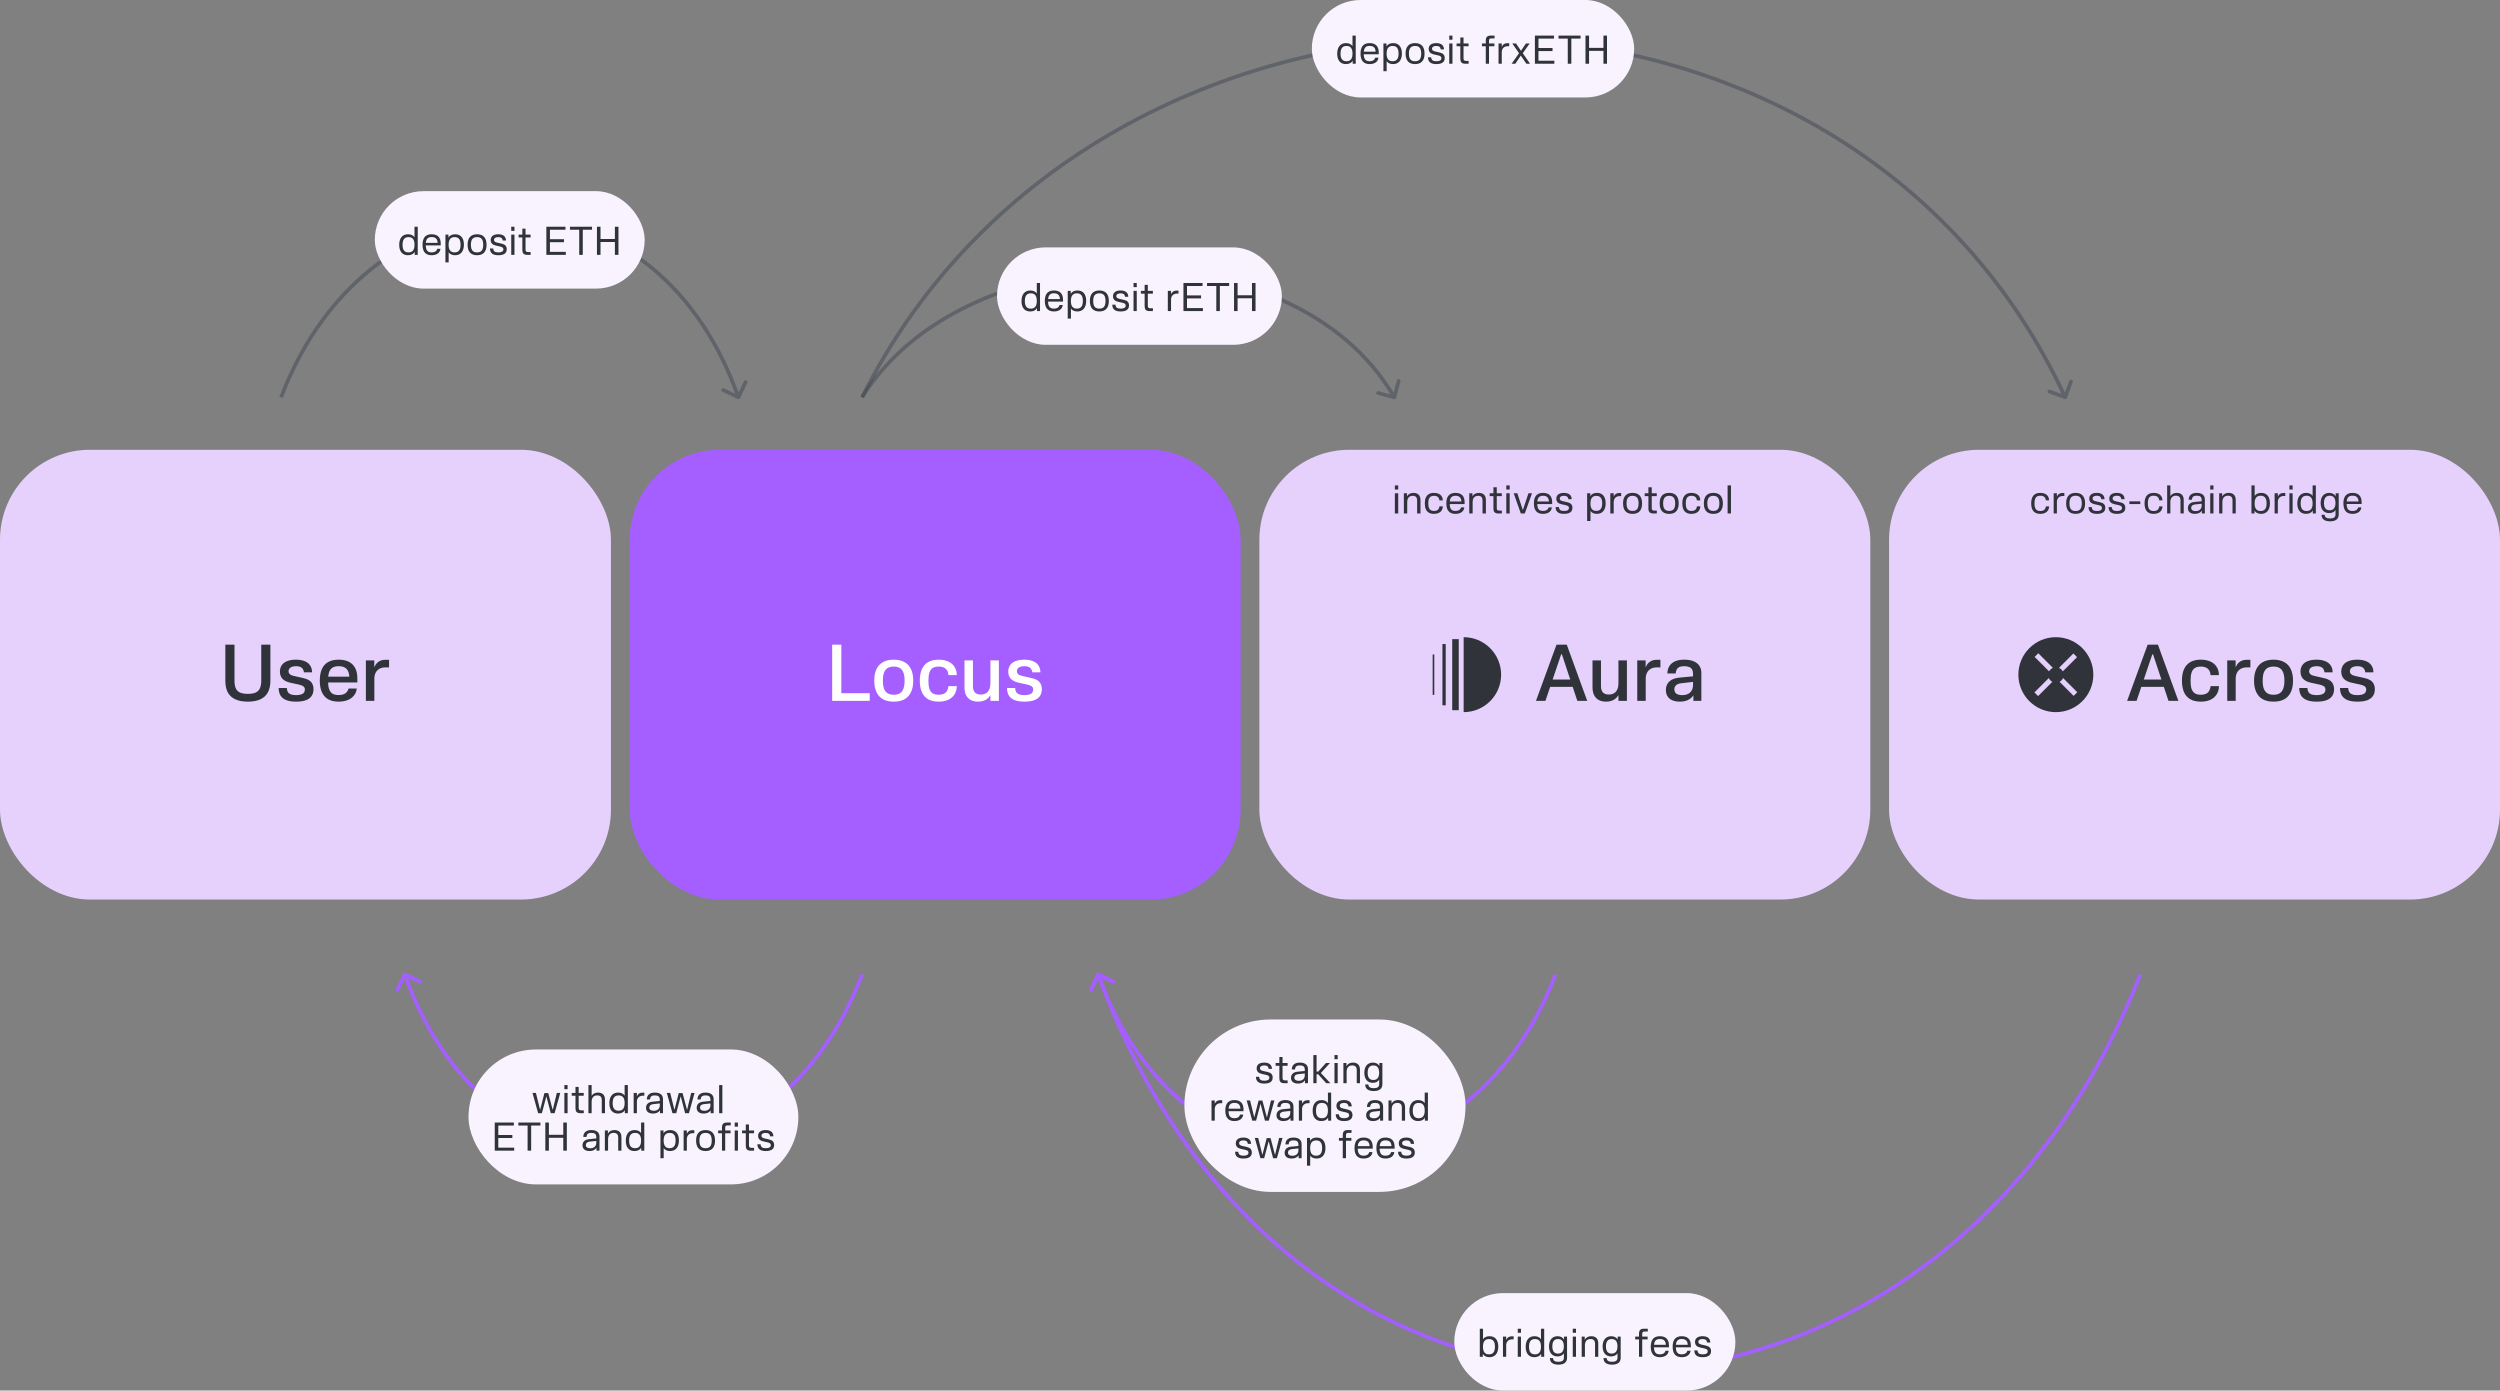 <svg width="667" height="371" viewBox="0 0 667 371" fill="none" xmlns="http://www.w3.org/2000/svg">
    <rect x="0" y="0" width="667" height="371" fill="#808080" stroke="none"/>
    <g clip-path="url(#clip0_10575_47481)">
        <rect y="120" width="163" height="120" rx="24" fill="#E5D1FC"/>
        <path d="M66.121 187.2C64.788 187.2 63.674 186.993 62.781 186.58C61.888 186.167 61.221 185.553 60.781 184.74C60.341 183.913 60.121 182.873 60.121 181.62V172H62.561V181.56C62.561 182.427 62.674 183.12 62.901 183.64C63.141 184.16 63.521 184.54 64.041 184.78C64.561 185.007 65.254 185.12 66.121 185.12C67.001 185.12 67.694 185.007 68.201 184.78C68.721 184.54 69.101 184.16 69.341 183.64C69.581 183.12 69.701 182.427 69.701 181.56V172H72.141V181.62C72.141 182.873 71.914 183.913 71.461 184.74C71.021 185.553 70.354 186.167 69.461 186.58C68.581 186.993 67.468 187.2 66.121 187.2ZM79.001 187.2C77.96 187.2 77.094 187.067 76.4 186.8C75.721 186.533 75.207 186.133 74.861 185.6C74.527 185.067 74.354 184.387 74.341 183.56H76.52C76.547 184.013 76.647 184.38 76.82 184.66C76.994 184.927 77.254 185.127 77.6 185.26C77.947 185.393 78.394 185.46 78.941 185.46C79.474 185.46 79.921 185.407 80.281 185.3C80.641 185.193 80.907 185.027 81.081 184.8C81.254 184.573 81.341 184.3 81.341 183.98C81.341 183.74 81.287 183.54 81.18 183.38C81.087 183.207 80.921 183.067 80.68 182.96C80.441 182.84 80.121 182.733 79.721 182.64L77.421 182.14C76.501 181.927 75.814 181.58 75.361 181.1C74.907 180.607 74.68 179.967 74.68 179.18C74.68 178.513 74.847 177.94 75.18 177.46C75.514 176.98 76.001 176.62 76.641 176.38C77.281 176.127 78.054 176 78.96 176C79.867 176 80.641 176.133 81.281 176.4C81.921 176.653 82.407 177.033 82.74 177.54C83.087 178.047 83.26 178.66 83.26 179.38H81.1C81.047 179.007 80.941 178.7 80.781 178.46C80.621 178.22 80.394 178.04 80.1 177.92C79.807 177.8 79.447 177.74 79.02 177.74C78.581 177.74 78.207 177.793 77.9 177.9C77.607 178.007 77.38 178.16 77.221 178.36C77.061 178.56 76.981 178.8 76.981 179.08C76.981 179.307 77.034 179.5 77.141 179.66C77.247 179.82 77.407 179.96 77.621 180.08C77.834 180.187 78.121 180.28 78.481 180.36L80.96 180.92C81.574 181.053 82.074 181.247 82.46 181.5C82.861 181.753 83.154 182.08 83.341 182.48C83.54 182.867 83.641 183.333 83.641 183.88C83.641 184.613 83.467 185.227 83.121 185.72C82.774 186.213 82.254 186.587 81.561 186.84C80.867 187.08 80.014 187.2 79.001 187.2ZM90.32 187.2C89.213 187.2 88.286 186.987 87.54 186.56C86.806 186.133 86.253 185.507 85.879 184.68C85.506 183.853 85.32 182.827 85.32 181.6C85.32 180.36 85.506 179.327 85.879 178.5C86.253 177.673 86.806 177.053 87.54 176.64C88.286 176.213 89.219 176 90.34 176C91.966 176 93.206 176.427 94.059 177.28C94.913 178.133 95.34 179.367 95.34 180.98V182.08H86.659V180.54H93.2C93.146 179.58 92.886 178.873 92.419 178.42C91.966 177.967 91.279 177.74 90.359 177.74C89.68 177.74 89.126 177.873 88.7 178.14C88.286 178.393 87.986 178.8 87.799 179.36C87.613 179.92 87.519 180.66 87.519 181.58C87.519 182.5 87.613 183.247 87.799 183.82C87.986 184.38 88.279 184.793 88.68 185.06C89.093 185.313 89.639 185.44 90.32 185.44C91.053 185.44 91.639 185.3 92.079 185.02C92.533 184.727 92.84 184.287 92.999 183.7H95.18C95.113 184.407 94.866 185.027 94.439 185.56C94.026 186.093 93.466 186.5 92.76 186.78C92.053 187.06 91.24 187.2 90.32 187.2ZM97.616 176.2H99.856V179L99.716 178.52C99.81 178.12 99.97 177.74 100.196 177.38C100.423 177.007 100.75 176.693 101.176 176.44C101.616 176.173 102.15 176.04 102.776 176.04H103.796V178.06H102.816C102.203 178.06 101.67 178.187 101.216 178.44C100.776 178.693 100.443 179.047 100.216 179.5C99.99 179.94 99.876 180.453 99.876 181.04V187H97.616V176.2Z" fill="#30343A"/>
    </g>
    <path d="M196.784 106.451C197.033 106.57 197.332 106.465 197.451 106.216L199.394 102.157C199.514 101.908 199.408 101.61 199.159 101.49C198.91 101.371 198.612 101.476 198.492 101.725L196.765 105.333L193.157 103.606C192.908 103.486 192.61 103.592 192.49 103.841C192.371 104.09 192.476 104.388 192.725 104.508L196.784 106.451ZM75.468 106.177C87.292 74.975 111.875 58.815 136.299 58.504C160.712 58.194 185.092 73.719 196.528 106.166L197.472 105.834C185.911 73.032 161.179 57.188 136.286 57.504C111.403 57.821 86.484 74.285 74.532 105.823L75.468 106.177Z" fill="#37404D" fill-opacity="0.44"/>
    <rect x="100" y="51" width="72" height="26" rx="13" fill="#F8F3FE"/>
    <path d="M110.64 68V67.19C110.34 67.76 109.7 68.1 108.83 68.1C107.39 68.1 106.51 67.14 106.51 65.33C106.51 63.54 107.38 62.5 108.86 62.5C109.66 62.5 110.28 62.8 110.59 63.31V60.5H111.45V68H110.64ZM107.4 65.32C107.4 66.69 107.91 67.34 108.99 67.34C110.07 67.34 110.59 66.67 110.59 65.3C110.59 63.9 110.06 63.26 108.99 63.26C107.91 63.26 107.4 63.92 107.4 65.32ZM115.16 68.1C113.53 68.1 112.73 67.15 112.73 65.3C112.73 63.45 113.52 62.5 115.16 62.5C116.74 62.5 117.59 63.34 117.59 64.99V65.47H113.59C113.63 66.78 114.07 67.34 115.16 67.34C115.97 67.34 116.48 67.04 116.66 66.38H117.51C117.41 67.45 116.51 68.1 115.16 68.1ZM113.61 64.79H116.76C116.71 63.73 116.19 63.25 115.17 63.25C114.17 63.25 113.71 63.71 113.61 64.79ZM118.84 70V62.6H119.65V63.39C119.95 62.83 120.59 62.5 121.45 62.5C122.89 62.5 123.77 63.46 123.77 65.27C123.77 67.06 122.9 68.1 121.42 68.1C120.63 68.1 120.01 67.81 119.7 67.31V70H118.84ZM119.69 65.3C119.69 66.7 120.22 67.34 121.29 67.34C122.37 67.34 122.88 66.68 122.88 65.28C122.88 63.91 122.37 63.26 121.29 63.26C120.21 63.26 119.69 63.93 119.69 65.3ZM127.282 68.1C125.612 68.1 124.752 67.14 124.752 65.3C124.752 63.46 125.612 62.5 127.282 62.5C128.942 62.5 129.812 63.46 129.812 65.3C129.812 67.14 128.942 68.1 127.282 68.1ZM125.642 65.3C125.642 66.72 126.142 67.34 127.282 67.34C128.422 67.34 128.922 66.72 128.922 65.3C128.922 63.88 128.422 63.26 127.282 63.26C126.142 63.26 125.642 63.88 125.642 65.3ZM132.967 68.1C131.467 68.1 130.747 67.52 130.727 66.29H131.587C131.617 67.02 132.037 67.34 132.957 67.34C133.857 67.34 134.307 67.06 134.307 66.52C134.307 66.12 134.067 65.92 133.417 65.77L132.257 65.51C131.367 65.31 130.917 64.82 130.917 64.04C130.917 63.06 131.647 62.5 132.947 62.5C134.237 62.5 134.987 63.09 134.997 64.18H134.137C134.057 63.55 133.687 63.26 132.957 63.26C132.217 63.26 131.807 63.53 131.807 64.01C131.807 64.38 132.047 64.59 132.637 64.73L133.897 65.02C134.777 65.22 135.197 65.7 135.197 66.49C135.197 67.55 134.437 68.1 132.967 68.1ZM136.399 68V62.6H137.259V68H136.399ZM136.399 61.6V60.5H137.259V61.6H136.399ZM140.671 68C139.681 68 139.361 67.53 139.361 66.67V63.35H138.361V62.6H139.361V61H140.211V62.6H141.561V63.35H140.211V66.56C140.211 66.99 140.301 67.25 140.911 67.25H141.571V68H140.671ZM145.769 68V60.5H150.869V61.3H146.719V63.81H150.469V64.62H146.719V67.2H150.959V68H145.769ZM154.537 68V61.3H152.067V60.5H157.957V61.3H155.487V68H154.537ZM159.265 68V60.5H160.215V63.77H164.055V60.5H165.005V68H164.055V64.57H160.215V68H159.265Z" fill="#30343A"/>
    <path d="M371.871 106.483C372.138 106.554 372.412 106.396 372.483 106.129L373.642 101.781C373.713 101.514 373.554 101.24 373.288 101.169C373.021 101.098 372.747 101.256 372.676 101.523L371.646 105.388L367.781 104.358C367.514 104.287 367.24 104.446 367.169 104.712C367.098 104.979 367.256 105.253 367.523 105.324L371.871 106.483ZM230.424 106.264C244.14 84.24 272.752 72.725 301.344 72.503C329.936 72.282 358.307 83.354 371.567 106.251L372.433 105.749C358.926 82.428 330.134 71.28 301.336 71.503C272.539 71.726 243.534 83.32 229.576 105.736L230.424 106.264Z" fill="#37404D" fill-opacity="0.44"/>
    <path d="M293.216 259.549C292.967 259.43 292.668 259.535 292.549 259.784L290.606 263.843C290.486 264.092 290.592 264.39 290.841 264.51C291.09 264.629 291.388 264.524 291.508 264.275L293.235 260.667L296.843 262.394C297.092 262.514 297.39 262.408 297.51 262.159C297.629 261.91 297.524 261.612 297.275 261.492L293.216 259.549ZM414.532 259.823C402.708 291.025 378.125 307.185 353.701 307.496C329.288 307.806 304.908 292.281 293.472 259.834L292.528 260.166C304.089 292.968 328.821 308.812 353.714 308.496C378.597 308.179 403.516 291.715 415.468 260.177L414.532 259.823Z" fill="#A55EFF"/>
    <path d="M108.216 259.549C107.967 259.43 107.668 259.535 107.549 259.784L105.606 263.843C105.486 264.092 105.592 264.39 105.841 264.51C106.09 264.629 106.388 264.524 106.508 264.275L108.235 260.667L111.843 262.394C112.092 262.514 112.39 262.408 112.51 262.159C112.629 261.91 112.524 261.612 112.275 261.492L108.216 259.549ZM229.532 259.823C217.708 291.025 193.125 307.185 168.701 307.496C144.288 307.806 119.908 292.281 108.472 259.834L107.528 260.166C119.089 292.968 143.821 308.812 168.714 308.496C193.597 308.179 218.516 291.715 230.468 260.177L229.532 259.823Z" fill="#A55EFF"/>
    <path d="M293.211 259.547C292.961 259.43 292.664 259.538 292.547 259.789L290.644 263.866C290.527 264.117 290.635 264.414 290.886 264.531C291.136 264.648 291.434 264.54 291.55 264.289L293.242 260.665L296.866 262.356C297.117 262.473 297.414 262.365 297.531 262.114C297.648 261.864 297.54 261.567 297.289 261.45L293.211 259.547ZM570.534 259.818C543.513 328.92 487.284 364.8 431.328 365.49C375.38 366.18 319.605 331.692 293.47 259.829L292.53 260.171C318.798 332.399 374.933 367.186 431.34 366.49C487.738 365.795 544.308 329.63 571.466 260.182L570.534 259.818Z" fill="#A55EFF"/>
    <rect x="316" y="272" width="75" height="46" rx="23" fill="#F8F3FE"/>
    <path d="M337.322 289.1C335.822 289.1 335.102 288.52 335.082 287.29H335.942C335.972 288.02 336.392 288.34 337.312 288.34C338.212 288.34 338.662 288.06 338.662 287.52C338.662 287.12 338.422 286.92 337.772 286.77L336.612 286.51C335.722 286.31 335.272 285.82 335.272 285.04C335.272 284.06 336.002 283.5 337.302 283.5C338.592 283.5 339.342 284.09 339.352 285.18H338.492C338.412 284.55 338.042 284.26 337.312 284.26C336.572 284.26 336.162 284.53 336.162 285.01C336.162 285.38 336.402 285.59 336.992 285.73L338.252 286.02C339.132 286.22 339.552 286.7 339.552 287.49C339.552 288.55 338.792 289.1 337.322 289.1ZM342.644 289C341.654 289 341.334 288.53 341.334 287.67V284.35H340.334V283.6H341.334V282H342.184V283.6H343.534V284.35H342.184V287.56C342.184 287.99 342.274 288.25 342.884 288.25H343.544V289H342.644ZM346.318 289.1C345.128 289.1 344.438 288.54 344.438 287.57C344.438 286.63 345.068 286.03 346.158 285.93L348.118 285.74V285.4C348.118 284.59 347.728 284.25 346.808 284.25C345.938 284.25 345.568 284.55 345.498 285.33H344.648C344.678 284.13 345.428 283.5 346.808 283.5C348.188 283.5 348.968 284.13 348.968 285.23V289H348.168V288.24C347.818 288.79 347.178 289.1 346.318 289.1ZM345.328 287.49C345.328 288.07 345.758 288.36 346.498 288.36C347.528 288.36 348.118 287.79 348.118 286.88V286.4L346.398 286.58C345.688 286.66 345.328 286.96 345.328 287.49ZM353.833 289L351.693 286.62H351.263V289H350.403V281.5H351.263V285.9H351.703L353.783 283.6H354.843L352.403 286.28L354.953 289H353.833ZM356.037 289V283.6H356.897V289H356.037ZM356.037 282.6V281.5H356.897V282.6H356.037ZM358.42 289V283.6H359.23V284.44C359.62 283.76 360.23 283.5 360.98 283.5C362.14 283.5 362.84 284.14 362.84 285.39V289H361.98V285.44C361.98 284.8 361.69 284.25 360.77 284.25C359.7 284.25 359.28 285.01 359.28 285.94V289H358.42ZM366.52 291.09C365.03 291.09 364.25 290.49 364.24 289.34H365.08C365.11 290.01 365.58 290.33 366.52 290.33C367.5 290.33 367.97 289.98 367.97 289.26V288.06C367.66 288.59 367.04 288.9 366.26 288.9C364.85 288.9 364 287.89 364 286.21C364 284.52 364.87 283.5 366.29 283.5C367.09 283.5 367.73 283.84 368.01 284.4V283.6H368.82V289.27C368.82 290.46 368.03 291.09 366.52 291.09ZM364.89 286.21C364.89 287.49 365.4 288.14 366.41 288.14C367.43 288.14 367.96 287.47 367.96 286.2C367.96 284.91 367.44 284.26 366.42 284.26C365.4 284.26 364.89 284.91 364.89 286.21ZM323.235 299V293.6H324.095V294.51C324.225 294.17 324.595 293.53 325.575 293.53H326.085V294.33H325.705C324.655 294.33 324.095 295.01 324.095 295.92V299H323.235ZM329.34 299.1C327.71 299.1 326.91 298.15 326.91 296.3C326.91 294.45 327.7 293.5 329.34 293.5C330.92 293.5 331.77 294.34 331.77 295.99V296.47H327.77C327.81 297.78 328.25 298.34 329.34 298.34C330.15 298.34 330.66 298.04 330.84 297.38H331.69C331.59 298.45 330.69 299.1 329.34 299.1ZM327.79 295.79H330.94C330.89 294.73 330.37 294.25 329.35 294.25C328.35 294.25 327.89 294.71 327.79 295.79ZM334.11 299L332.61 293.6H333.52L334.61 298.01H334.67L335.79 293.63H336.81L337.97 298.01H338.04L339.1 293.6H340.01L338.51 299H337.49L336.34 294.59H336.28L335.12 299H334.11ZM342.451 299.1C341.261 299.1 340.571 298.54 340.571 297.57C340.571 296.63 341.201 296.03 342.291 295.93L344.251 295.74V295.4C344.251 294.59 343.861 294.25 342.941 294.25C342.071 294.25 341.701 294.55 341.631 295.33H340.781C340.811 294.13 341.561 293.5 342.941 293.5C344.321 293.5 345.101 294.13 345.101 295.23V299H344.301V298.24C343.951 298.79 343.311 299.1 342.451 299.1ZM341.461 297.49C341.461 298.07 341.891 298.36 342.631 298.36C343.661 298.36 344.251 297.79 344.251 296.88V296.4L342.531 296.58C341.821 296.66 341.461 296.96 341.461 297.49ZM346.535 299V293.6H347.395V294.51C347.525 294.17 347.895 293.53 348.875 293.53H349.385V294.33H349.005C347.955 294.33 347.395 295.01 347.395 295.92V299H346.535ZM354.341 299V298.19C354.041 298.76 353.401 299.1 352.531 299.1C351.091 299.1 350.211 298.14 350.211 296.33C350.211 294.54 351.081 293.5 352.561 293.5C353.361 293.5 353.981 293.8 354.291 294.31V291.5H355.151V299H354.341ZM351.101 296.32C351.101 297.69 351.611 298.34 352.691 298.34C353.771 298.34 354.291 297.67 354.291 296.3C354.291 294.9 353.761 294.26 352.691 294.26C351.611 294.26 351.101 294.92 351.101 296.32ZM358.611 299.1C357.111 299.1 356.391 298.52 356.371 297.29H357.231C357.261 298.02 357.681 298.34 358.601 298.34C359.501 298.34 359.951 298.06 359.951 297.52C359.951 297.12 359.711 296.92 359.061 296.77L357.901 296.51C357.011 296.31 356.561 295.82 356.561 295.04C356.561 294.06 357.291 293.5 358.591 293.5C359.881 293.5 360.631 294.09 360.641 295.18H359.781C359.701 294.55 359.331 294.26 358.601 294.26C357.861 294.26 357.451 294.53 357.451 295.01C357.451 295.38 357.691 295.59 358.281 295.73L359.541 296.02C360.421 296.22 360.841 296.7 360.841 297.49C360.841 298.55 360.081 299.1 358.611 299.1ZM366.367 299.1C365.177 299.1 364.487 298.54 364.487 297.57C364.487 296.63 365.117 296.03 366.207 295.93L368.167 295.74V295.4C368.167 294.59 367.777 294.25 366.857 294.25C365.987 294.25 365.617 294.55 365.547 295.33H364.697C364.727 294.13 365.477 293.5 366.857 293.5C368.237 293.5 369.017 294.13 369.017 295.23V299H368.217V298.24C367.867 298.79 367.227 299.1 366.367 299.1ZM365.377 297.49C365.377 298.07 365.807 298.36 366.547 298.36C367.577 298.36 368.167 297.79 368.167 296.88V296.4L366.447 296.58C365.737 296.66 365.377 296.96 365.377 297.49ZM370.451 299V293.6H371.261V294.44C371.651 293.76 372.261 293.5 373.011 293.5C374.171 293.5 374.871 294.14 374.871 295.39V299H374.011V295.44C374.011 294.8 373.721 294.25 372.801 294.25C371.731 294.25 371.311 295.01 371.311 295.94V299H370.451ZM380.161 299V298.19C379.861 298.76 379.221 299.1 378.351 299.1C376.911 299.1 376.031 298.14 376.031 296.33C376.031 294.54 376.901 293.5 378.381 293.5C379.181 293.5 379.801 293.8 380.111 294.31V291.5H380.971V299H380.161ZM376.921 296.32C376.921 297.69 377.431 298.34 378.511 298.34C379.591 298.34 380.111 297.67 380.111 296.3C380.111 294.9 379.581 294.26 378.511 294.26C377.431 294.26 376.921 294.92 376.921 296.32ZM331.756 309.1C330.256 309.1 329.536 308.52 329.516 307.29H330.376C330.406 308.02 330.826 308.34 331.746 308.34C332.646 308.34 333.096 308.06 333.096 307.52C333.096 307.12 332.856 306.92 332.206 306.77L331.046 306.51C330.156 306.31 329.706 305.82 329.706 305.04C329.706 304.06 330.436 303.5 331.736 303.5C333.026 303.5 333.776 304.09 333.786 305.18H332.926C332.846 304.55 332.476 304.26 331.746 304.26C331.006 304.26 330.596 304.53 330.596 305.01C330.596 305.38 330.836 305.59 331.426 305.73L332.686 306.02C333.566 306.22 333.986 306.7 333.986 307.49C333.986 308.55 333.226 309.1 331.756 309.1ZM336.278 309L334.778 303.6H335.688L336.778 308.01H336.838L337.958 303.63H338.978L340.138 308.01H340.208L341.268 303.6H342.178L340.678 309H339.658L338.508 304.59H338.448L337.288 309H336.278ZM344.619 309.1C343.429 309.1 342.739 308.54 342.739 307.57C342.739 306.63 343.369 306.03 344.459 305.93L346.419 305.74V305.4C346.419 304.59 346.029 304.25 345.109 304.25C344.239 304.25 343.869 304.55 343.799 305.33H342.949C342.979 304.13 343.729 303.5 345.109 303.5C346.489 303.5 347.269 304.13 347.269 305.23V309H346.469V308.24C346.119 308.79 345.479 309.1 344.619 309.1ZM343.629 307.49C343.629 308.07 344.059 308.36 344.799 308.36C345.829 308.36 346.419 307.79 346.419 306.88V306.4L344.699 306.58C343.989 306.66 343.629 306.96 343.629 307.49ZM348.703 311V303.6H349.513V304.39C349.813 303.83 350.453 303.5 351.313 303.5C352.753 303.5 353.633 304.46 353.633 306.27C353.633 308.06 352.763 309.1 351.283 309.1C350.493 309.1 349.873 308.81 349.563 308.31V311H348.703ZM349.553 306.3C349.553 307.7 350.083 308.34 351.153 308.34C352.233 308.34 352.743 307.68 352.743 306.28C352.743 304.91 352.233 304.26 351.153 304.26C350.073 304.26 349.553 304.93 349.553 306.3ZM358.249 302.84C358.249 301.97 358.579 301.5 359.569 301.5H360.589V302.25H359.699C359.199 302.25 359.109 302.51 359.109 302.95V303.6H360.549V304.35H359.109V309H358.249V304.35H357.229V303.6H358.249V302.84ZM363.813 309.1C362.183 309.1 361.383 308.15 361.383 306.3C361.383 304.45 362.173 303.5 363.813 303.5C365.393 303.5 366.243 304.34 366.243 305.99V306.47H362.243C362.283 307.78 362.723 308.34 363.813 308.34C364.623 308.34 365.133 308.04 365.313 307.38H366.163C366.063 308.45 365.163 309.1 363.813 309.1ZM362.263 305.79H365.413C365.363 304.73 364.843 304.25 363.823 304.25C362.823 304.25 362.363 304.71 362.263 305.79ZM369.652 309.1C368.022 309.1 367.222 308.15 367.222 306.3C367.222 304.45 368.012 303.5 369.652 303.5C371.232 303.5 372.082 304.34 372.082 305.99V306.47H368.082C368.122 307.78 368.562 308.34 369.652 308.34C370.462 308.34 370.972 308.04 371.152 307.38H372.002C371.902 308.45 371.002 309.1 369.652 309.1ZM368.102 305.79H371.252C371.202 304.73 370.682 304.25 369.662 304.25C368.662 304.25 368.202 304.71 368.102 305.79ZM375.242 309.1C373.742 309.1 373.022 308.52 373.002 307.29H373.862C373.892 308.02 374.312 308.34 375.232 308.34C376.132 308.34 376.582 308.06 376.582 307.52C376.582 307.12 376.342 306.92 375.692 306.77L374.532 306.51C373.642 306.31 373.192 305.82 373.192 305.04C373.192 304.06 373.922 303.5 375.222 303.5C376.512 303.5 377.262 304.09 377.272 305.18H376.412C376.332 304.55 375.962 304.26 375.232 304.26C374.492 304.26 374.082 304.53 374.082 305.01C374.082 305.38 374.322 305.59 374.912 305.73L376.172 306.02C377.052 306.22 377.472 306.7 377.472 307.49C377.472 308.55 376.712 309.1 375.242 309.1Z" fill="#30343A"/>
    <rect x="266" y="66" width="76" height="26" rx="13" fill="#F8F3FE"/>
    <path d="M276.667 83V82.19C276.367 82.76 275.727 83.1 274.857 83.1C273.417 83.1 272.537 82.14 272.537 80.33C272.537 78.54 273.407 77.5 274.887 77.5C275.687 77.5 276.307 77.8 276.617 78.31V75.5H277.477V83H276.667ZM273.427 80.32C273.427 81.69 273.937 82.34 275.017 82.34C276.097 82.34 276.617 81.67 276.617 80.3C276.617 78.9 276.087 78.26 275.017 78.26C273.937 78.26 273.427 78.92 273.427 80.32ZM281.188 83.1C279.558 83.1 278.758 82.15 278.758 80.3C278.758 78.45 279.548 77.5 281.188 77.5C282.768 77.5 283.618 78.34 283.618 79.99V80.47H279.618C279.658 81.78 280.098 82.34 281.188 82.34C281.998 82.34 282.508 82.04 282.688 81.38H283.538C283.438 82.45 282.538 83.1 281.188 83.1ZM279.638 79.79H282.788C282.738 78.73 282.218 78.25 281.198 78.25C280.198 78.25 279.738 78.71 279.638 79.79ZM284.867 85V77.6H285.677V78.39C285.977 77.83 286.617 77.5 287.477 77.5C288.917 77.5 289.797 78.46 289.797 80.27C289.797 82.06 288.927 83.1 287.447 83.1C286.657 83.1 286.037 82.81 285.727 82.31V85H284.867ZM285.717 80.3C285.717 81.7 286.247 82.34 287.317 82.34C288.397 82.34 288.907 81.68 288.907 80.28C288.907 78.91 288.397 78.26 287.317 78.26C286.237 78.26 285.717 78.93 285.717 80.3ZM293.309 83.1C291.639 83.1 290.779 82.14 290.779 80.3C290.779 78.46 291.639 77.5 293.309 77.5C294.969 77.5 295.839 78.46 295.839 80.3C295.839 82.14 294.969 83.1 293.309 83.1ZM291.669 80.3C291.669 81.72 292.169 82.34 293.309 82.34C294.449 82.34 294.949 81.72 294.949 80.3C294.949 78.88 294.449 78.26 293.309 78.26C292.169 78.26 291.669 78.88 291.669 80.3ZM298.994 83.1C297.494 83.1 296.774 82.52 296.754 81.29H297.614C297.644 82.02 298.064 82.34 298.984 82.34C299.884 82.34 300.334 82.06 300.334 81.52C300.334 81.12 300.094 80.92 299.444 80.77L298.284 80.51C297.394 80.31 296.944 79.82 296.944 79.04C296.944 78.06 297.674 77.5 298.974 77.5C300.264 77.5 301.014 78.09 301.024 79.18H300.164C300.084 78.55 299.714 78.26 298.984 78.26C298.244 78.26 297.834 78.53 297.834 79.01C297.834 79.38 298.074 79.59 298.664 79.73L299.924 80.02C300.804 80.22 301.224 80.7 301.224 81.49C301.224 82.55 300.464 83.1 298.994 83.1ZM302.426 83V77.6H303.286V83H302.426ZM302.426 76.6V75.5H303.286V76.6H302.426ZM306.699 83C305.709 83 305.389 82.53 305.389 81.67V78.35H304.389V77.6H305.389V76H306.239V77.6H307.589V78.35H306.239V81.56C306.239 81.99 306.329 82.25 306.939 82.25H307.599V83H306.699ZM311.576 83V77.6H312.436V78.51C312.566 78.17 312.936 77.53 313.916 77.53H314.426V78.33H314.046C312.996 78.33 312.436 79.01 312.436 79.92V83H311.576ZM315.742 83V75.5H320.842V76.3H316.692V78.81H320.442V79.62H316.692V82.2H320.932V83H315.742ZM324.509 83V76.3H322.039V75.5H327.929V76.3H325.459V83H324.509ZM329.238 83V75.5H330.188V78.77H334.028V75.5H334.978V83H334.028V79.57H330.188V83H329.238Z" fill="#30343A"/>
    <path d="M550.828 106.47C551.087 106.565 551.374 106.432 551.469 106.173L553.018 101.947C553.113 101.688 552.98 101.401 552.72 101.306C552.461 101.211 552.174 101.344 552.079 101.603L550.703 105.359L546.947 103.983C546.687 103.888 546.4 104.021 546.305 104.28C546.21 104.539 546.343 104.827 546.603 104.922L550.828 106.47ZM230.447 106.224C261.629 43.681 326.561 11.135 391.274 10.509C455.983 9.883 520.39 41.173 550.546 106.211L551.454 105.79C521.102 40.331 456.289 8.88 391.264 9.509C326.244 10.138 260.93 42.841 229.553 105.777L230.447 106.224Z" fill="#37404D" fill-opacity="0.44"/>
    <rect x="350" width="86" height="26" rx="13" fill="#F8F3FE"/>
    <path d="M360.896 17V16.19C360.596 16.76 359.956 17.1 359.086 17.1C357.646 17.1 356.766 16.14 356.766 14.33C356.766 12.54 357.636 11.5 359.116 11.5C359.916 11.5 360.536 11.8 360.846 12.31V9.5H361.706V17H360.896ZM357.656 14.32C357.656 15.69 358.166 16.34 359.246 16.34C360.326 16.34 360.846 15.67 360.846 14.3C360.846 12.9 360.316 12.26 359.246 12.26C358.166 12.26 357.656 12.92 357.656 14.32ZM365.417 17.1C363.787 17.1 362.987 16.15 362.987 14.3C362.987 12.45 363.777 11.5 365.417 11.5C366.997 11.5 367.847 12.34 367.847 13.99V14.47H363.847C363.887 15.78 364.327 16.34 365.417 16.34C366.227 16.34 366.737 16.04 366.917 15.38H367.767C367.667 16.45 366.767 17.1 365.417 17.1ZM363.867 13.79H367.017C366.967 12.73 366.447 12.25 365.427 12.25C364.427 12.25 363.967 12.71 363.867 13.79ZM369.097 19V11.6H369.907V12.39C370.207 11.83 370.847 11.5 371.707 11.5C373.147 11.5 374.027 12.46 374.027 14.27C374.027 16.06 373.157 17.1 371.677 17.1C370.887 17.1 370.267 16.81 369.957 16.31V19H369.097ZM369.947 14.3C369.947 15.7 370.477 16.34 371.547 16.34C372.627 16.34 373.137 15.68 373.137 14.28C373.137 12.91 372.627 12.26 371.547 12.26C370.467 12.26 369.947 12.93 369.947 14.3ZM377.539 17.1C375.869 17.1 375.009 16.14 375.009 14.3C375.009 12.46 375.869 11.5 377.539 11.5C379.199 11.5 380.069 12.46 380.069 14.3C380.069 16.14 379.199 17.1 377.539 17.1ZM375.899 14.3C375.899 15.72 376.399 16.34 377.539 16.34C378.679 16.34 379.179 15.72 379.179 14.3C379.179 12.88 378.679 12.26 377.539 12.26C376.399 12.26 375.899 12.88 375.899 14.3ZM383.224 17.1C381.724 17.1 381.004 16.52 380.984 15.29H381.844C381.874 16.02 382.294 16.34 383.214 16.34C384.114 16.34 384.564 16.06 384.564 15.52C384.564 15.12 384.324 14.92 383.674 14.77L382.514 14.51C381.624 14.31 381.174 13.82 381.174 13.04C381.174 12.06 381.904 11.5 383.204 11.5C384.494 11.5 385.244 12.09 385.254 13.18H384.394C384.314 12.55 383.944 12.26 383.214 12.26C382.474 12.26 382.064 12.53 382.064 13.01C382.064 13.38 382.304 13.59 382.894 13.73L384.154 14.02C385.034 14.22 385.454 14.7 385.454 15.49C385.454 16.55 384.694 17.1 383.224 17.1ZM386.656 17V11.6H387.516V17H386.656ZM386.656 10.6V9.5H387.516V10.6H386.656ZM390.928 17C389.938 17 389.618 16.53 389.618 15.67V12.35H388.618V11.6H389.618V10H390.468V11.6H391.818V12.35H390.468V15.56C390.468 15.99 390.558 16.25 391.168 16.25H391.828V17H390.928ZM396.406 10.84C396.406 9.97 396.736 9.5 397.726 9.5H398.746V10.25H397.856C397.356 10.25 397.266 10.51 397.266 10.95V11.6H398.706V12.35H397.266V17H396.406V12.35H395.386V11.6H396.406V10.84ZM399.81 17V11.6H400.67V12.51C400.8 12.17 401.17 11.53 402.15 11.53H402.66V12.33H402.28C401.23 12.33 400.67 13.01 400.67 13.92V17H399.81ZM403.305 17L405.275 14.19L403.475 11.6H404.475L405.795 13.56L407.125 11.6H408.115L406.275 14.19L408.225 17H407.225L405.755 14.82L404.295 17H403.305ZM409.512 17V9.5H414.612V10.3H410.462V12.81H414.212V13.62H410.462V16.2H414.702V17H409.512ZM418.28 17V10.3H415.81V9.5H421.7V10.3H419.23V17H418.28ZM423.008 17V9.5H423.958V12.77H427.798V9.5H428.748V17H427.798V13.57H423.958V17H423.008Z" fill="#30343A"/>
    <g clip-path="url(#clip1_10575_47481)">
        <rect x="168" y="120" width="163" height="120" rx="24" fill="#A55EFF"/>
        <path d="M222.022 172H224.462V184.94H232.042V187H222.022V172ZM238.451 187.2C237.331 187.2 236.384 186.993 235.611 186.58C234.838 186.153 234.251 185.52 233.851 184.68C233.451 183.84 233.251 182.813 233.251 181.6C233.251 180.387 233.451 179.36 233.851 178.52C234.251 177.68 234.838 177.053 235.611 176.64C236.384 176.213 237.331 176 238.451 176C239.571 176 240.518 176.213 241.291 176.64C242.064 177.053 242.651 177.68 243.051 178.52C243.451 179.36 243.651 180.387 243.651 181.6C243.651 182.813 243.451 183.84 243.051 184.68C242.651 185.52 242.064 186.153 241.291 186.58C240.518 186.993 239.571 187.2 238.451 187.2ZM238.451 185.36C239.118 185.36 239.664 185.227 240.091 184.96C240.518 184.693 240.831 184.287 241.031 183.74C241.244 183.193 241.351 182.48 241.351 181.6C241.351 180.72 241.244 180.007 241.031 179.46C240.831 178.913 240.518 178.507 240.091 178.24C239.664 177.973 239.118 177.84 238.451 177.84C237.771 177.84 237.218 177.973 236.791 178.24C236.378 178.507 236.064 178.913 235.851 179.46C235.651 180.007 235.551 180.72 235.551 181.6C235.551 182.48 235.651 183.193 235.851 183.74C236.064 184.287 236.384 184.693 236.811 184.96C237.238 185.227 237.784 185.36 238.451 185.36ZM250.44 187.2C249.333 187.2 248.406 186.993 247.66 186.58C246.913 186.153 246.346 185.527 245.96 184.7C245.586 183.86 245.4 182.827 245.4 181.6C245.4 180.373 245.586 179.347 245.96 178.52C246.346 177.693 246.906 177.067 247.64 176.64C248.386 176.213 249.313 176 250.42 176C251.42 176 252.28 176.167 253 176.5C253.72 176.82 254.273 177.293 254.66 177.92C255.06 178.533 255.26 179.267 255.26 180.12H253.04C252.986 179.36 252.74 178.793 252.3 178.42C251.873 178.033 251.253 177.84 250.44 177.84C249.786 177.84 249.26 177.967 248.86 178.22C248.46 178.473 248.166 178.873 247.98 179.42C247.793 179.967 247.7 180.687 247.7 181.58C247.7 182.487 247.786 183.213 247.96 183.76C248.146 184.307 248.44 184.713 248.84 184.98C249.253 185.233 249.78 185.36 250.42 185.36C250.966 185.36 251.42 185.28 251.78 185.12C252.153 184.947 252.44 184.693 252.64 184.36C252.853 184.013 252.993 183.58 253.06 183.06H255.28C255.253 183.927 255.04 184.673 254.64 185.3C254.24 185.913 253.68 186.387 252.96 186.72C252.253 187.04 251.413 187.2 250.44 187.2ZM264.242 176.2H266.502V187H264.242V176.2ZM259.582 183.12C259.582 183.787 259.748 184.32 260.082 184.72C260.415 185.107 260.948 185.3 261.682 185.3C262.268 185.3 262.748 185.173 263.122 184.92C263.508 184.667 263.788 184.32 263.962 183.88C264.148 183.44 264.242 182.92 264.242 182.32L264.462 185.02C264.128 185.767 263.662 186.32 263.062 186.68C262.462 187.027 261.755 187.2 260.942 187.2C260.182 187.2 259.528 187.053 258.982 186.76C258.448 186.467 258.035 186.033 257.742 185.46C257.462 184.887 257.322 184.18 257.322 183.34V176.2H259.582V183.12ZM273.319 187.2C272.279 187.2 271.412 187.067 270.719 186.8C270.039 186.533 269.526 186.133 269.179 185.6C268.846 185.067 268.672 184.387 268.659 183.56H270.839C270.866 184.013 270.966 184.38 271.139 184.66C271.312 184.927 271.572 185.127 271.919 185.26C272.266 185.393 272.712 185.46 273.259 185.46C273.792 185.46 274.239 185.407 274.599 185.3C274.959 185.193 275.226 185.027 275.399 184.8C275.572 184.573 275.659 184.3 275.659 183.98C275.659 183.74 275.606 183.54 275.499 183.38C275.406 183.207 275.239 183.067 274.999 182.96C274.759 182.84 274.439 182.733 274.039 182.64L271.739 182.14C270.819 181.927 270.132 181.58 269.679 181.1C269.226 180.607 268.999 179.967 268.999 179.18C268.999 178.513 269.166 177.94 269.499 177.46C269.832 176.98 270.319 176.62 270.959 176.38C271.599 176.127 272.372 176 273.279 176C274.186 176 274.959 176.133 275.599 176.4C276.239 176.653 276.726 177.033 277.059 177.54C277.406 178.047 277.579 178.66 277.579 179.38H275.419C275.366 179.007 275.259 178.7 275.099 178.46C274.939 178.22 274.712 178.04 274.419 177.92C274.126 177.8 273.766 177.74 273.339 177.74C272.899 177.74 272.526 177.793 272.219 177.9C271.926 178.007 271.699 178.16 271.539 178.36C271.379 178.56 271.299 178.8 271.299 179.08C271.299 179.307 271.352 179.5 271.459 179.66C271.566 179.82 271.726 179.96 271.939 180.08C272.152 180.187 272.439 180.28 272.799 180.36L275.279 180.92C275.892 181.053 276.392 181.247 276.779 181.5C277.179 181.753 277.472 182.08 277.659 182.48C277.859 182.867 277.959 183.333 277.959 183.88C277.959 184.613 277.786 185.227 277.439 185.72C277.092 186.213 276.572 186.587 275.879 186.84C275.186 187.08 274.332 187.2 273.319 187.2Z" fill="white"/>
    </g>
    <rect x="336" y="120" width="163" height="120" rx="24" fill="#E5D1FC"/>
    <path d="M372.145 131.6H373.045V137H372.145V131.6ZM372.145 129.5H373.045V130.61H372.145V129.5ZM374.547 131.6H375.397V132.63H375.447V137H374.547V131.6ZM378.087 133.45C378.087 133.103 377.994 132.823 377.807 132.61C377.627 132.39 377.327 132.28 376.907 132.28C376.574 132.28 376.297 132.353 376.077 132.5C375.857 132.64 375.697 132.837 375.597 133.09C375.497 133.337 375.447 133.62 375.447 133.94L375.317 132.59C375.497 132.21 375.74 131.933 376.047 131.76C376.354 131.587 376.717 131.5 377.137 131.5C377.524 131.5 377.857 131.573 378.137 131.72C378.417 131.86 378.627 132.07 378.767 132.35C378.914 132.63 378.987 132.98 378.987 133.4V137H378.087V133.45ZM382.586 137.1C382.04 137.1 381.586 136.997 381.226 136.79C380.866 136.583 380.593 136.273 380.406 135.86C380.226 135.44 380.136 134.92 380.136 134.3C380.136 133.68 380.23 133.163 380.416 132.75C380.603 132.337 380.876 132.027 381.236 131.82C381.596 131.607 382.043 131.5 382.576 131.5C383.07 131.5 383.49 131.58 383.836 131.74C384.183 131.893 384.453 132.123 384.646 132.43C384.84 132.73 384.936 133.087 384.936 133.5H384.026C384 133.1 383.863 132.797 383.616 132.59C383.376 132.383 383.033 132.28 382.586 132.28C382.22 132.28 381.926 132.35 381.706 132.49C381.486 132.623 381.323 132.837 381.216 133.13C381.116 133.423 381.066 133.81 381.066 134.29C381.066 134.777 381.116 135.167 381.216 135.46C381.323 135.753 381.486 135.97 381.706 136.11C381.926 136.25 382.22 136.32 382.586 136.32C382.886 136.32 383.136 136.277 383.336 136.19C383.543 136.097 383.703 135.96 383.816 135.78C383.93 135.6 384.006 135.37 384.046 135.09H384.956C384.936 135.503 384.83 135.863 384.636 136.17C384.443 136.477 384.17 136.71 383.816 136.87C383.47 137.023 383.06 137.1 382.586 137.1ZM388.318 137.1C387.778 137.1 387.328 136.997 386.968 136.79C386.608 136.577 386.335 136.263 386.148 135.85C385.968 135.437 385.878 134.92 385.878 134.3C385.878 133.68 385.968 133.163 386.148 132.75C386.328 132.337 386.598 132.027 386.958 131.82C387.318 131.607 387.772 131.5 388.318 131.5C389.118 131.5 389.725 131.71 390.138 132.13C390.552 132.55 390.758 133.17 390.758 133.99V134.48H386.418V133.79H389.898C389.872 133.27 389.728 132.887 389.468 132.64C389.215 132.393 388.835 132.27 388.328 132.27C387.955 132.27 387.655 132.34 387.428 132.48C387.202 132.613 387.035 132.83 386.928 133.13C386.828 133.423 386.778 133.81 386.778 134.29C386.778 134.77 386.828 135.16 386.928 135.46C387.028 135.76 387.192 135.98 387.418 136.12C387.645 136.253 387.945 136.32 388.318 136.32C388.725 136.32 389.052 136.243 389.298 136.09C389.545 135.937 389.712 135.7 389.798 135.38H390.688C390.648 135.733 390.528 136.04 390.328 136.3C390.128 136.56 389.855 136.76 389.508 136.9C389.168 137.033 388.772 137.1 388.318 137.1ZM391.998 131.6H392.848V132.63H392.898V137H391.998V131.6ZM395.538 133.45C395.538 133.103 395.445 132.823 395.258 132.61C395.078 132.39 394.778 132.28 394.358 132.28C394.025 132.28 393.748 132.353 393.528 132.5C393.308 132.64 393.148 132.837 393.048 133.09C392.948 133.337 392.898 133.62 392.898 133.94L392.768 132.59C392.948 132.21 393.191 131.933 393.498 131.76C393.805 131.587 394.168 131.5 394.588 131.5C394.975 131.5 395.308 131.573 395.588 131.72C395.868 131.86 396.078 132.07 396.218 132.35C396.365 132.63 396.438 132.98 396.438 133.4V137H395.538V133.45ZM399.767 137C399.441 137 399.181 136.95 398.987 136.85C398.794 136.75 398.654 136.603 398.567 136.41C398.487 136.21 398.447 135.957 398.447 135.65V130H399.337V135.54C399.337 135.7 399.354 135.827 399.387 135.92C399.421 136.013 399.487 136.087 399.587 136.14C399.694 136.193 399.841 136.22 400.027 136.22H400.687V137H399.767ZM397.447 131.6H400.677V132.37H397.447V131.6ZM401.881 131.6H402.781V137H401.881V131.6ZM401.881 129.5H402.781V130.61H401.881V129.5ZM403.853 131.6H404.823L406.263 136.02H406.323L407.793 131.6H408.743L406.813 137H405.753L403.853 131.6ZM411.678 137.1C411.138 137.1 410.688 136.997 410.328 136.79C409.968 136.577 409.694 136.263 409.508 135.85C409.328 135.437 409.238 134.92 409.238 134.3C409.238 133.68 409.328 133.163 409.508 132.75C409.688 132.337 409.958 132.027 410.318 131.82C410.678 131.607 411.131 131.5 411.678 131.5C412.478 131.5 413.084 131.71 413.498 132.13C413.911 132.55 414.118 133.17 414.118 133.99V134.48H409.778V133.79H413.258C413.231 133.27 413.088 132.887 412.828 132.64C412.574 132.393 412.194 132.27 411.688 132.27C411.314 132.27 411.014 132.34 410.788 132.48C410.561 132.613 410.394 132.83 410.288 133.13C410.188 133.423 410.138 133.81 410.138 134.29C410.138 134.77 410.188 135.16 410.288 135.46C410.388 135.76 410.551 135.98 410.778 136.12C411.004 136.253 411.304 136.32 411.678 136.32C412.084 136.32 412.411 136.243 412.658 136.09C412.904 135.937 413.071 135.7 413.158 135.38H414.048C414.008 135.733 413.888 136.04 413.688 136.3C413.488 136.56 413.214 136.76 412.868 136.9C412.528 137.033 412.131 137.1 411.678 137.1ZM417.287 137.1C416.781 137.1 416.361 137.037 416.027 136.91C415.701 136.777 415.454 136.577 415.287 136.31C415.121 136.043 415.034 135.703 415.027 135.29H415.927C415.941 135.53 415.994 135.727 416.087 135.88C416.181 136.033 416.324 136.147 416.517 136.22C416.717 136.287 416.967 136.32 417.267 136.32C417.567 136.32 417.814 136.293 418.007 136.24C418.207 136.18 418.354 136.09 418.447 135.97C418.547 135.843 418.597 135.693 418.597 135.52C418.597 135.387 418.567 135.273 418.507 135.18C418.454 135.087 418.364 135.01 418.237 134.95C418.111 134.89 417.937 134.833 417.717 134.78L416.567 134.52C416.114 134.42 415.774 134.247 415.547 134C415.327 133.753 415.217 133.437 415.217 133.05C415.217 132.723 415.297 132.443 415.457 132.21C415.617 131.977 415.847 131.8 416.147 131.68C416.454 131.56 416.827 131.5 417.267 131.5C417.694 131.5 418.061 131.567 418.367 131.7C418.681 131.827 418.917 132.017 419.077 132.27C419.244 132.517 419.327 132.82 419.327 133.18H418.437C418.411 132.973 418.351 132.803 418.257 132.67C418.171 132.537 418.044 132.44 417.877 132.38C417.717 132.313 417.517 132.28 417.277 132.28C417.037 132.28 416.834 132.307 416.667 132.36C416.501 132.413 416.371 132.497 416.277 132.61C416.191 132.723 416.147 132.86 416.147 133.02C416.147 133.14 416.174 133.247 416.227 133.34C416.287 133.427 416.374 133.5 416.487 133.56C416.607 133.62 416.767 133.673 416.967 133.72L418.217 134.01C418.517 134.077 418.764 134.177 418.957 134.31C419.151 134.437 419.294 134.597 419.387 134.79C419.481 134.983 419.527 135.213 419.527 135.48C419.527 135.833 419.444 136.133 419.277 136.38C419.111 136.62 418.857 136.8 418.517 136.92C418.184 137.04 417.774 137.1 417.287 137.1ZM423.443 131.6H424.293V132.68L424.333 132.7V132.8V135.91H424.343V139H423.443V131.6ZM426.053 137.1C425.607 137.1 425.223 137.01 424.903 136.83C424.583 136.65 424.36 136.403 424.233 136.09H424.133V132.56H424.213C424.347 132.227 424.577 131.967 424.903 131.78C425.23 131.593 425.623 131.5 426.083 131.5C426.563 131.5 426.977 131.607 427.323 131.82C427.67 132.027 427.933 132.34 428.113 132.76C428.3 133.173 428.393 133.677 428.393 134.27C428.393 135.163 428.187 135.86 427.773 136.36C427.367 136.853 426.793 137.1 426.053 137.1ZM425.903 136.31C426.257 136.31 426.547 136.237 426.773 136.09C427.007 135.943 427.18 135.72 427.293 135.42C427.413 135.12 427.473 134.74 427.473 134.28C427.473 133.827 427.413 133.453 427.293 133.16C427.18 132.867 427.007 132.65 426.773 132.51C426.547 132.363 426.257 132.29 425.903 132.29C425.55 132.29 425.257 132.363 425.023 132.51C424.79 132.657 424.617 132.88 424.503 133.18C424.39 133.473 424.333 133.847 424.333 134.3C424.333 134.987 424.46 135.493 424.713 135.82C424.973 136.147 425.37 136.31 425.903 136.31ZM429.635 131.6H430.535V132.91L430.485 132.64C430.531 132.493 430.605 132.34 430.705 132.18C430.811 132.013 430.971 131.863 431.185 131.73C431.405 131.597 431.681 131.53 432.015 131.53H432.525V132.36H432.125C431.791 132.36 431.505 132.43 431.265 132.57C431.025 132.703 430.841 132.89 430.715 133.13C430.595 133.363 430.535 133.63 430.535 133.93V137H429.635V131.6ZM435.567 137.1C435.014 137.1 434.547 136.997 434.167 136.79C433.794 136.577 433.51 136.263 433.317 135.85C433.124 135.43 433.027 134.913 433.027 134.3C433.027 133.687 433.124 133.173 433.317 132.76C433.51 132.34 433.794 132.027 434.167 131.82C434.547 131.607 435.014 131.5 435.567 131.5C436.12 131.5 436.587 131.607 436.967 131.82C437.347 132.027 437.63 132.34 437.817 132.76C438.01 133.173 438.107 133.687 438.107 134.3C438.107 134.913 438.01 135.43 437.817 135.85C437.63 136.263 437.347 136.577 436.967 136.79C436.587 136.997 436.12 137.1 435.567 137.1ZM435.567 136.32C435.94 136.32 436.244 136.25 436.477 136.11C436.717 135.963 436.894 135.743 437.007 135.45C437.12 135.15 437.177 134.767 437.177 134.3C437.177 133.833 437.12 133.453 437.007 133.16C436.894 132.86 436.717 132.64 436.477 132.5C436.244 132.353 435.94 132.28 435.567 132.28C435.194 132.28 434.89 132.353 434.657 132.5C434.424 132.64 434.247 132.86 434.127 133.16C434.014 133.453 433.957 133.833 433.957 134.3C433.957 134.767 434.014 135.15 434.127 135.45C434.247 135.743 434.424 135.963 434.657 136.11C434.89 136.25 435.194 136.32 435.567 136.32ZM441.115 137C440.788 137 440.528 136.95 440.335 136.85C440.142 136.75 440.002 136.603 439.915 136.41C439.835 136.21 439.795 135.957 439.795 135.65V130H440.685V135.54C440.685 135.7 440.702 135.827 440.735 135.92C440.768 136.013 440.835 136.087 440.935 136.14C441.042 136.193 441.188 136.22 441.375 136.22H442.035V137H441.115ZM438.795 131.6H442.025V132.37H438.795V131.6ZM445.333 137.1C444.779 137.1 444.313 136.997 443.933 136.79C443.559 136.577 443.276 136.263 443.083 135.85C442.889 135.43 442.793 134.913 442.793 134.3C442.793 133.687 442.889 133.173 443.083 132.76C443.276 132.34 443.559 132.027 443.933 131.82C444.313 131.607 444.779 131.5 445.333 131.5C445.886 131.5 446.353 131.607 446.733 131.82C447.113 132.027 447.396 132.34 447.583 132.76C447.776 133.173 447.873 133.687 447.873 134.3C447.873 134.913 447.776 135.43 447.583 135.85C447.396 136.263 447.113 136.577 446.733 136.79C446.353 136.997 445.886 137.1 445.333 137.1ZM445.333 136.32C445.706 136.32 446.009 136.25 446.243 136.11C446.483 135.963 446.659 135.743 446.773 135.45C446.886 135.15 446.943 134.767 446.943 134.3C446.943 133.833 446.886 133.453 446.773 133.16C446.659 132.86 446.483 132.64 446.243 132.5C446.009 132.353 445.706 132.28 445.333 132.28C444.959 132.28 444.656 132.353 444.423 132.5C444.189 132.64 444.013 132.86 443.893 133.16C443.779 133.453 443.723 133.833 443.723 134.3C443.723 134.767 443.779 135.15 443.893 135.45C444.013 135.743 444.189 135.963 444.423 136.11C444.656 136.25 444.959 136.32 445.333 136.32ZM451.287 137.1C450.741 137.1 450.287 136.997 449.927 136.79C449.567 136.583 449.294 136.273 449.107 135.86C448.927 135.44 448.837 134.92 448.837 134.3C448.837 133.68 448.931 133.163 449.117 132.75C449.304 132.337 449.577 132.027 449.937 131.82C450.297 131.607 450.744 131.5 451.277 131.5C451.771 131.5 452.191 131.58 452.537 131.74C452.884 131.893 453.154 132.123 453.347 132.43C453.541 132.73 453.637 133.087 453.637 133.5H452.727C452.701 133.1 452.564 132.797 452.317 132.59C452.077 132.383 451.734 132.28 451.287 132.28C450.921 132.28 450.627 132.35 450.407 132.49C450.187 132.623 450.024 132.837 449.917 133.13C449.817 133.423 449.767 133.81 449.767 134.29C449.767 134.777 449.817 135.167 449.917 135.46C450.024 135.753 450.187 135.97 450.407 136.11C450.627 136.25 450.921 136.32 451.287 136.32C451.587 136.32 451.837 136.277 452.037 136.19C452.244 136.097 452.404 135.96 452.517 135.78C452.631 135.6 452.707 135.37 452.747 135.09H453.657C453.637 135.503 453.531 135.863 453.337 136.17C453.144 136.477 452.871 136.71 452.517 136.87C452.171 137.023 451.761 137.1 451.287 137.1ZM457.12 137.1C456.566 137.1 456.1 136.997 455.72 136.79C455.346 136.577 455.063 136.263 454.87 135.85C454.676 135.43 454.58 134.913 454.58 134.3C454.58 133.687 454.676 133.173 454.87 132.76C455.063 132.34 455.346 132.027 455.72 131.82C456.1 131.607 456.566 131.5 457.12 131.5C457.673 131.5 458.14 131.607 458.52 131.82C458.9 132.027 459.183 132.34 459.37 132.76C459.563 133.173 459.66 133.687 459.66 134.3C459.66 134.913 459.563 135.43 459.37 135.85C459.183 136.263 458.9 136.577 458.52 136.79C458.14 136.997 457.673 137.1 457.12 137.1ZM457.12 136.32C457.493 136.32 457.796 136.25 458.03 136.11C458.27 135.963 458.446 135.743 458.56 135.45C458.673 135.15 458.73 134.767 458.73 134.3C458.73 133.833 458.673 133.453 458.56 133.16C458.446 132.86 458.27 132.64 458.03 132.5C457.796 132.353 457.493 132.28 457.12 132.28C456.746 132.28 456.443 132.353 456.21 132.5C455.976 132.64 455.8 132.86 455.68 133.16C455.566 133.453 455.51 133.833 455.51 134.3C455.51 134.767 455.566 135.15 455.68 135.45C455.8 135.743 455.976 135.963 456.21 136.11C456.443 136.25 456.746 136.32 457.12 136.32ZM460.925 129.5H461.825V137H460.925V129.5Z" fill="#30343A"/>
    <g clip-path="url(#clip2_10575_47481)">
        <path d="M390.5 190C393.152 190 395.696 188.946 397.571 187.071C399.446 185.196 400.5 182.652 400.5 180C400.5 177.348 399.446 174.804 397.571 172.929C395.696 171.054 393.152 170 390.5 170V180V190Z" fill="#30343A"/>
        <path d="M389.192 170.523H387.453V189.48H389.192V170.523Z" fill="#30343A"/>
        <path d="M382.669 174.609H382.234V185.392H382.669V174.609Z" fill="#30343A"/>
        <path d="M385.713 171.828H384.844V188.176H385.713V171.828Z" fill="#30343A"/>
    </g>
    <path d="M413.335 181.3H419.855L420.475 183.26H412.675L413.335 181.3ZM415.275 172H418.015L423.475 187H420.835L416.715 174.58H416.515L412.315 187H409.795L415.275 172ZM431.8 176.2H434.06V187H431.8V176.2ZM427.14 183.12C427.14 183.787 427.307 184.32 427.64 184.72C427.973 185.107 428.507 185.3 429.24 185.3C429.827 185.3 430.307 185.173 430.68 184.92C431.067 184.667 431.347 184.32 431.52 183.88C431.707 183.44 431.8 182.92 431.8 182.32L432.02 185.02C431.687 185.767 431.22 186.32 430.62 186.68C430.02 187.027 429.313 187.2 428.5 187.2C427.74 187.2 427.087 187.053 426.54 186.76C426.007 186.467 425.593 186.033 425.3 185.46C425.02 184.887 424.88 184.18 424.88 183.34V176.2H427.14V183.12ZM436.818 176.2H439.058V179L438.918 178.52C439.011 178.12 439.171 177.74 439.398 177.38C439.624 177.007 439.951 176.693 440.378 176.44C440.818 176.173 441.351 176.04 441.978 176.04H442.998V178.06H442.018C441.404 178.06 440.871 178.187 440.418 178.44C439.978 178.693 439.644 179.047 439.418 179.5C439.191 179.94 439.078 180.453 439.078 181.04V187H436.818V176.2ZM448.18 187.2C447.407 187.2 446.74 187.08 446.18 186.84C445.62 186.6 445.193 186.247 444.9 185.78C444.607 185.313 444.46 184.76 444.46 184.12C444.46 183.48 444.593 182.927 444.86 182.46C445.14 181.993 445.54 181.62 446.06 181.34C446.593 181.06 447.233 180.88 447.98 180.8L452 180.42V181.9L448.64 182.28C448 182.347 447.52 182.52 447.2 182.8C446.88 183.067 446.72 183.433 446.72 183.9C446.72 184.42 446.9 184.813 447.26 185.08C447.62 185.333 448.133 185.46 448.8 185.46C449.413 185.46 449.933 185.353 450.36 185.14C450.8 184.913 451.133 184.593 451.36 184.18C451.587 183.767 451.7 183.273 451.7 182.7V179.76C451.7 179.28 451.613 178.9 451.44 178.62C451.28 178.327 451.027 178.107 450.68 177.96C450.347 177.813 449.913 177.74 449.38 177.74C448.86 177.74 448.433 177.807 448.1 177.94C447.78 178.073 447.54 178.28 447.38 178.56C447.22 178.84 447.113 179.213 447.06 179.68H444.86C444.873 178.88 445.06 178.207 445.42 177.66C445.78 177.113 446.287 176.7 446.94 176.42C447.607 176.14 448.42 176 449.38 176C450.34 176 451.16 176.14 451.84 176.42C452.52 176.687 453.033 177.087 453.38 177.62C453.74 178.14 453.92 178.767 453.92 179.5V187H451.8V184.96L452.36 184.08C452.227 184.747 451.973 185.313 451.6 185.78C451.24 186.233 450.767 186.587 450.18 186.84C449.607 187.08 448.94 187.2 448.18 187.2Z" fill="#30343A"/>
    <rect x="504" y="120" width="163" height="120" rx="24" fill="#E5D1FC"/>
    <path d="M544.35 137.1C542.74 137.1 541.92 136.17 541.92 134.3C541.92 132.44 542.75 131.5 544.35 131.5C545.81 131.5 546.68 132.24 546.69 133.49H545.82C545.77 132.67 545.27 132.26 544.35 132.26C543.25 132.26 542.81 132.84 542.81 134.29C542.81 135.75 543.25 136.34 544.35 136.34C545.26 136.34 545.73 135.94 545.84 135.1H546.71C546.67 136.36 545.78 137.1 544.35 137.1ZM547.922 137V131.6H548.782V132.51C548.912 132.17 549.282 131.53 550.262 131.53H550.772V132.33H550.392C549.342 132.33 548.782 133.01 548.782 133.92V137H547.922ZM553.776 137.1C552.106 137.1 551.246 136.14 551.246 134.3C551.246 132.46 552.106 131.5 553.776 131.5C555.436 131.5 556.306 132.46 556.306 134.3C556.306 136.14 555.436 137.1 553.776 137.1ZM552.136 134.3C552.136 135.72 552.636 136.34 553.776 136.34C554.916 136.34 555.416 135.72 555.416 134.3C555.416 132.88 554.916 132.26 553.776 132.26C552.636 132.26 552.136 132.88 552.136 134.3ZM559.461 137.1C557.961 137.1 557.241 136.52 557.221 135.29H558.081C558.111 136.02 558.531 136.34 559.451 136.34C560.351 136.34 560.801 136.06 560.801 135.52C560.801 135.12 560.561 134.92 559.911 134.77L558.751 134.51C557.861 134.31 557.411 133.82 557.411 133.04C557.411 132.06 558.141 131.5 559.441 131.5C560.731 131.5 561.481 132.09 561.491 133.18H560.631C560.551 132.55 560.181 132.26 559.451 132.26C558.711 132.26 558.301 132.53 558.301 133.01C558.301 133.38 558.541 133.59 559.131 133.73L560.391 134.02C561.271 134.22 561.691 134.7 561.691 135.49C561.691 136.55 560.931 137.1 559.461 137.1ZM564.803 137.1C563.303 137.1 562.583 136.52 562.563 135.29H563.423C563.453 136.02 563.873 136.34 564.793 136.34C565.693 136.34 566.143 136.06 566.143 135.52C566.143 135.12 565.903 134.92 565.253 134.77L564.093 134.51C563.203 134.31 562.753 133.82 562.753 133.04C562.753 132.06 563.483 131.5 564.783 131.5C566.073 131.5 566.823 132.09 566.833 133.18H565.973C565.893 132.55 565.523 132.26 564.793 132.26C564.053 132.26 563.643 132.53 563.643 133.01C563.643 133.38 563.883 133.59 564.473 133.73L565.733 134.02C566.613 134.22 567.033 134.7 567.033 135.49C567.033 136.55 566.273 137.1 564.803 137.1ZM568.125 134.49V133.75H571.025V134.49H568.125ZM574.594 137.1C572.984 137.1 572.164 136.17 572.164 134.3C572.164 132.44 572.994 131.5 574.594 131.5C576.054 131.5 576.924 132.24 576.934 133.49H576.064C576.014 132.67 575.514 132.26 574.594 132.26C573.494 132.26 573.054 132.84 573.054 134.29C573.054 135.75 573.494 136.34 574.594 136.34C575.504 136.34 575.974 135.94 576.084 135.1H576.954C576.914 136.36 576.024 137.1 574.594 137.1ZM578.196 137V129.5H579.056V132.35C579.446 131.74 580.036 131.5 580.756 131.5C581.916 131.5 582.616 132.14 582.616 133.39V137H581.756V133.44C581.756 132.8 581.466 132.25 580.546 132.25C579.476 132.25 579.056 133.01 579.056 133.94V137H578.196ZM585.605 137.1C584.415 137.1 583.725 136.54 583.725 135.57C583.725 134.63 584.355 134.03 585.445 133.93L587.405 133.74V133.4C587.405 132.59 587.015 132.25 586.095 132.25C585.225 132.25 584.855 132.55 584.785 133.33H583.935C583.965 132.13 584.715 131.5 586.095 131.5C587.475 131.5 588.255 132.13 588.255 133.23V137H587.455V136.24C587.105 136.79 586.465 137.1 585.605 137.1ZM584.615 135.49C584.615 136.07 585.045 136.36 585.785 136.36C586.815 136.36 587.405 135.79 587.405 134.88V134.4L585.685 134.58C584.975 134.66 584.615 134.96 584.615 135.49ZM589.69 137V131.6H590.55V137H589.69ZM589.69 130.6V129.5H590.55V130.6H589.69ZM592.073 137V131.6H592.883V132.44C593.273 131.76 593.882 131.5 594.633 131.5C595.793 131.5 596.493 132.14 596.493 133.39V137H595.633V133.44C595.633 132.8 595.343 132.25 594.423 132.25C593.353 132.25 592.933 133.01 592.933 133.94V137H592.073ZM600.686 137V129.5H601.546V132.3C601.866 131.8 602.486 131.5 603.296 131.5C604.736 131.5 605.616 132.46 605.616 134.27C605.616 136.06 604.746 137.1 603.266 137.1C602.426 137.1 601.786 136.77 601.496 136.22V137H600.686ZM601.536 134.3C601.536 135.7 602.066 136.34 603.136 136.34C604.216 136.34 604.726 135.68 604.726 134.28C604.726 132.91 604.216 132.26 603.136 132.26C602.056 132.26 601.536 132.93 601.536 134.3ZM606.867 137V131.6H607.727V132.51C607.857 132.17 608.227 131.53 609.207 131.53H609.717V132.33H609.337C608.287 132.33 607.727 133.01 607.727 133.92V137H606.867ZM610.813 137V131.6H611.673V137H610.813ZM610.813 130.6V129.5H611.673V130.6H610.813ZM617.056 137V136.19C616.756 136.76 616.116 137.1 615.246 137.1C613.806 137.1 612.926 136.14 612.926 134.33C612.926 132.54 613.796 131.5 615.276 131.5C616.076 131.5 616.696 131.8 617.006 132.31V129.5H617.866V137H617.056ZM613.816 134.32C613.816 135.69 614.326 136.34 615.406 136.34C616.486 136.34 617.006 135.67 617.006 134.3C617.006 132.9 616.476 132.26 615.406 132.26C614.326 132.26 613.816 132.92 613.816 134.32ZM621.666 139.09C620.176 139.09 619.396 138.49 619.386 137.34H620.226C620.256 138.01 620.726 138.33 621.666 138.33C622.646 138.33 623.116 137.98 623.116 137.26V136.06C622.806 136.59 622.186 136.9 621.406 136.9C619.996 136.9 619.146 135.89 619.146 134.21C619.146 132.52 620.016 131.5 621.436 131.5C622.236 131.5 622.876 131.84 623.156 132.4V131.6H623.966V137.27C623.966 138.46 623.176 139.09 621.666 139.09ZM620.036 134.21C620.036 135.49 620.546 136.14 621.556 136.14C622.576 136.14 623.106 135.47 623.106 134.2C623.106 132.91 622.586 132.26 621.566 132.26C620.546 132.26 620.036 132.91 620.036 134.21ZM627.65 137.1C626.02 137.1 625.22 136.15 625.22 134.3C625.22 132.45 626.01 131.5 627.65 131.5C629.23 131.5 630.08 132.34 630.08 133.99V134.47H626.08C626.12 135.78 626.56 136.34 627.65 136.34C628.46 136.34 628.97 136.04 629.15 135.38H630C629.9 136.45 629 137.1 627.65 137.1ZM626.1 133.79H629.25C629.2 132.73 628.68 132.25 627.66 132.25C626.66 132.25 626.2 132.71 626.1 133.79Z" fill="#30343A"/>
    <g clip-path="url(#clip3_10575_47481)">
        <path fill-rule="evenodd" clip-rule="evenodd" d="M548.5 170C554.023 170 558.5 174.477 558.5 180C558.5 185.523 554.023 190 548.5 190C542.977 190 538.5 185.523 538.5 180C538.5 174.477 542.977 170 548.5 170ZM543.818 174.288L542.844 175.263L546.697 179.116C546.791 178.939 546.913 178.772 547.062 178.623C547.255 178.43 547.477 178.283 547.713 178.183L543.818 174.288ZM542.786 184.738L546.624 180.9C546.724 181.135 546.871 181.355 547.062 181.547C547.213 181.697 547.381 181.819 547.559 181.914L543.761 185.712L542.786 184.738ZM553.239 185.658L549.493 181.912C549.67 181.818 549.837 181.696 549.986 181.547C550.179 181.354 550.326 181.132 550.426 180.896L554.214 184.683L553.239 185.658ZM554.156 175.317L550.353 179.12C550.259 178.941 550.136 178.773 549.986 178.623C549.794 178.431 549.574 178.285 549.34 178.184L553.181 174.343L554.156 175.317Z" fill="#30343A"/>
    </g>
    <path d="M571.054 181.3H577.574L578.194 183.26H570.394L571.054 181.3ZM572.994 172H575.734L581.194 187H578.554L574.434 174.58H574.234L570.034 187H567.514L572.994 172ZM587.182 187.2C586.075 187.2 585.148 186.993 584.402 186.58C583.655 186.153 583.088 185.527 582.702 184.7C582.328 183.86 582.142 182.827 582.142 181.6C582.142 180.373 582.328 179.347 582.702 178.52C583.088 177.693 583.648 177.067 584.382 176.64C585.128 176.213 586.055 176 587.162 176C588.162 176 589.022 176.167 589.742 176.5C590.462 176.82 591.015 177.293 591.402 177.92C591.802 178.533 592.002 179.267 592.002 180.12H589.782C589.728 179.36 589.482 178.793 589.042 178.42C588.615 178.033 587.995 177.84 587.182 177.84C586.528 177.84 586.002 177.967 585.602 178.22C585.202 178.473 584.908 178.873 584.722 179.42C584.535 179.967 584.442 180.687 584.442 181.58C584.442 182.487 584.528 183.213 584.702 183.76C584.888 184.307 585.182 184.713 585.582 184.98C585.995 185.233 586.522 185.36 587.162 185.36C587.708 185.36 588.162 185.28 588.522 185.12C588.895 184.947 589.182 184.693 589.382 184.36C589.595 184.013 589.735 183.58 589.802 183.06H592.022C591.995 183.927 591.782 184.673 591.382 185.3C590.982 185.913 590.422 186.387 589.702 186.72C588.995 187.04 588.155 187.2 587.182 187.2ZM594.224 176.2H596.464V179L596.324 178.52C596.417 178.12 596.577 177.74 596.804 177.38C597.03 177.007 597.357 176.693 597.784 176.44C598.224 176.173 598.757 176.04 599.384 176.04H600.404V178.06H599.424C598.81 178.06 598.277 178.187 597.824 178.44C597.384 178.693 597.05 179.047 596.824 179.5C596.597 179.94 596.484 180.453 596.484 181.04V187H594.224V176.2ZM606.58 187.2C605.46 187.2 604.513 186.993 603.74 186.58C602.967 186.153 602.38 185.52 601.98 184.68C601.58 183.84 601.38 182.813 601.38 181.6C601.38 180.387 601.58 179.36 601.98 178.52C602.38 177.68 602.967 177.053 603.74 176.64C604.513 176.213 605.46 176 606.58 176C607.7 176 608.647 176.213 609.42 176.64C610.193 177.053 610.78 177.68 611.18 178.52C611.58 179.36 611.78 180.387 611.78 181.6C611.78 182.813 611.58 183.84 611.18 184.68C610.78 185.52 610.193 186.153 609.42 186.58C608.647 186.993 607.7 187.2 606.58 187.2ZM606.58 185.36C607.247 185.36 607.793 185.227 608.22 184.96C608.647 184.693 608.96 184.287 609.16 183.74C609.373 183.193 609.48 182.48 609.48 181.6C609.48 180.72 609.373 180.007 609.16 179.46C608.96 178.913 608.647 178.507 608.22 178.24C607.793 177.973 607.247 177.84 606.58 177.84C605.9 177.84 605.347 177.973 604.92 178.24C604.507 178.507 604.193 178.913 603.98 179.46C603.78 180.007 603.68 180.72 603.68 181.6C603.68 182.48 603.78 183.193 603.98 183.74C604.193 184.287 604.513 184.693 604.94 184.96C605.367 185.227 605.913 185.36 606.58 185.36ZM618.088 187.2C617.048 187.2 616.182 187.067 615.488 186.8C614.808 186.533 614.295 186.133 613.948 185.6C613.615 185.067 613.442 184.387 613.428 183.56H615.608C615.635 184.013 615.735 184.38 615.908 184.66C616.082 184.927 616.342 185.127 616.688 185.26C617.035 185.393 617.482 185.46 618.028 185.46C618.562 185.46 619.008 185.407 619.368 185.3C619.728 185.193 619.995 185.027 620.168 184.8C620.342 184.573 620.428 184.3 620.428 183.98C620.428 183.74 620.375 183.54 620.268 183.38C620.175 183.207 620.008 183.067 619.768 182.96C619.528 182.84 619.208 182.733 618.808 182.64L616.508 182.14C615.588 181.927 614.902 181.58 614.448 181.1C613.995 180.607 613.768 179.967 613.768 179.18C613.768 178.513 613.935 177.94 614.268 177.46C614.602 176.98 615.088 176.62 615.728 176.38C616.368 176.127 617.142 176 618.048 176C618.955 176 619.728 176.133 620.368 176.4C621.008 176.653 621.495 177.033 621.828 177.54C622.175 178.047 622.348 178.66 622.348 179.38H620.188C620.135 179.007 620.028 178.7 619.868 178.46C619.708 178.22 619.482 178.04 619.188 177.92C618.895 177.8 618.535 177.74 618.108 177.74C617.668 177.74 617.295 177.793 616.988 177.9C616.695 178.007 616.468 178.16 616.308 178.36C616.148 178.56 616.068 178.8 616.068 179.08C616.068 179.307 616.122 179.5 616.228 179.66C616.335 179.82 616.495 179.96 616.708 180.08C616.922 180.187 617.208 180.28 617.568 180.36L620.048 180.92C620.662 181.053 621.162 181.247 621.548 181.5C621.948 181.753 622.242 182.08 622.428 182.48C622.628 182.867 622.728 183.333 622.728 183.88C622.728 184.613 622.555 185.227 622.208 185.72C621.862 186.213 621.342 186.587 620.648 186.84C619.955 187.08 619.102 187.2 618.088 187.2ZM628.967 187.2C627.927 187.2 627.061 187.067 626.367 186.8C625.687 186.533 625.174 186.133 624.827 185.6C624.494 185.067 624.321 184.387 624.307 183.56H626.487C626.514 184.013 626.614 184.38 626.787 184.66C626.961 184.927 627.221 185.127 627.567 185.26C627.914 185.393 628.361 185.46 628.907 185.46C629.441 185.46 629.887 185.407 630.247 185.3C630.607 185.193 630.874 185.027 631.047 184.8C631.221 184.573 631.307 184.3 631.307 183.98C631.307 183.74 631.254 183.54 631.147 183.38C631.054 183.207 630.887 183.067 630.647 182.96C630.407 182.84 630.087 182.733 629.687 182.64L627.387 182.14C626.467 181.927 625.781 181.58 625.327 181.1C624.874 180.607 624.647 179.967 624.647 179.18C624.647 178.513 624.814 177.94 625.147 177.46C625.481 176.98 625.967 176.62 626.607 176.38C627.247 176.127 628.021 176 628.927 176C629.834 176 630.607 176.133 631.247 176.4C631.887 176.653 632.374 177.033 632.707 177.54C633.054 178.047 633.227 178.66 633.227 179.38H631.067C631.014 179.007 630.907 178.7 630.747 178.46C630.587 178.22 630.361 178.04 630.067 177.92C629.774 177.8 629.414 177.74 628.987 177.74C628.547 177.74 628.174 177.793 627.867 177.9C627.574 178.007 627.347 178.16 627.187 178.36C627.027 178.56 626.947 178.8 626.947 179.08C626.947 179.307 627.001 179.5 627.107 179.66C627.214 179.82 627.374 179.96 627.587 180.08C627.801 180.187 628.087 180.28 628.447 180.36L630.927 180.92C631.541 181.053 632.041 181.247 632.427 181.5C632.827 181.753 633.121 182.08 633.307 182.48C633.507 182.867 633.607 183.333 633.607 183.88C633.607 184.613 633.434 185.227 633.087 185.72C632.741 186.213 632.221 186.587 631.527 186.84C630.834 187.08 629.981 187.2 628.967 187.2Z" fill="#30343A"/>
    <rect x="125" y="280" width="88" height="36" rx="18" fill="#F8F3FE"/>
    <path d="M143.57 297L142.07 291.6H142.98L144.07 296.01H144.13L145.25 291.63H146.27L147.43 296.01H147.5L148.56 291.6H149.47L147.97 297H146.95L145.8 292.59H145.74L144.58 297H143.57ZM150.575 297V291.6H151.435V297H150.575ZM150.575 290.6V289.5H151.435V290.6H150.575ZM154.848 297C153.858 297 153.538 296.53 153.538 295.67V292.35H152.538V291.6H153.538V290H154.388V291.6H155.738V292.35H154.388V295.56C154.388 295.99 154.478 296.25 155.088 296.25H155.748V297H154.848ZM156.992 297V289.5H157.852V292.35C158.242 291.74 158.832 291.5 159.552 291.5C160.712 291.5 161.412 292.14 161.412 293.39V297H160.552V293.44C160.552 292.8 160.262 292.25 159.342 292.25C158.272 292.25 157.852 293.01 157.852 293.94V297H156.992ZM166.701 297V296.19C166.401 296.76 165.761 297.1 164.891 297.1C163.451 297.1 162.571 296.14 162.571 294.33C162.571 292.54 163.441 291.5 164.921 291.5C165.721 291.5 166.341 291.8 166.651 292.31V289.5H167.511V297H166.701ZM163.461 294.32C163.461 295.69 163.971 296.34 165.051 296.34C166.131 296.34 166.651 295.67 166.651 294.3C166.651 292.9 166.121 292.26 165.051 292.26C163.971 292.26 163.461 292.92 163.461 294.32ZM169.062 297V291.6H169.922V292.51C170.052 292.17 170.422 291.53 171.402 291.53H171.912V292.33H171.532C170.482 292.33 169.922 293.01 169.922 293.92V297H169.062ZM174.235 297.1C173.045 297.1 172.355 296.54 172.355 295.57C172.355 294.63 172.985 294.03 174.075 293.93L176.035 293.74V293.4C176.035 292.59 175.645 292.25 174.725 292.25C173.855 292.25 173.485 292.55 173.415 293.33H172.565C172.595 292.13 173.345 291.5 174.725 291.5C176.105 291.5 176.885 292.13 176.885 293.23V297H176.085V296.24C175.735 296.79 175.095 297.1 174.235 297.1ZM173.245 295.49C173.245 296.07 173.675 296.36 174.415 296.36C175.445 296.36 176.035 295.79 176.035 294.88V294.4L174.315 294.58C173.605 294.66 173.245 294.96 173.245 295.49ZM179.41 297L177.91 291.6H178.82L179.91 296.01H179.97L181.09 291.63H182.11L183.27 296.01H183.34L184.4 291.6H185.31L183.81 297H182.79L181.64 292.59H181.58L180.42 297H179.41ZM187.751 297.1C186.561 297.1 185.871 296.54 185.871 295.57C185.871 294.63 186.501 294.03 187.591 293.93L189.551 293.74V293.4C189.551 292.59 189.161 292.25 188.241 292.25C187.371 292.25 187.001 292.55 186.931 293.33H186.081C186.111 292.13 186.861 291.5 188.241 291.5C189.621 291.5 190.401 292.13 190.401 293.23V297H189.601V296.24C189.251 296.79 188.611 297.1 187.751 297.1ZM186.761 295.49C186.761 296.07 187.191 296.36 187.931 296.36C188.961 296.36 189.551 295.79 189.551 294.88V294.4L187.831 294.58C187.121 294.66 186.761 294.96 186.761 295.49ZM191.865 297V289.5H192.725V297H191.865ZM131.997 307V299.5H137.097V300.3H132.947V302.81H136.697V303.62H132.947V306.2H137.187V307H131.997ZM140.764 307V300.3H138.294V299.5H144.184V300.3H141.714V307H140.764ZM145.493 307V299.5H146.443V302.77H150.283V299.5H151.233V307H150.283V303.57H146.443V307H145.493ZM157.292 307.1C156.102 307.1 155.412 306.54 155.412 305.57C155.412 304.63 156.042 304.03 157.132 303.93L159.092 303.74V303.4C159.092 302.59 158.702 302.25 157.782 302.25C156.912 302.25 156.542 302.55 156.472 303.33H155.622C155.652 302.13 156.402 301.5 157.782 301.5C159.162 301.5 159.942 302.13 159.942 303.23V307H159.142V306.24C158.792 306.79 158.152 307.1 157.292 307.1ZM156.302 305.49C156.302 306.07 156.732 306.36 157.472 306.36C158.502 306.36 159.092 305.79 159.092 304.88V304.4L157.372 304.58C156.662 304.66 156.302 304.96 156.302 305.49ZM161.376 307V301.6H162.186V302.44C162.576 301.76 163.186 301.5 163.936 301.5C165.096 301.5 165.796 302.14 165.796 303.39V307H164.936V303.44C164.936 302.8 164.646 302.25 163.726 302.25C162.656 302.25 162.236 303.01 162.236 303.94V307H161.376ZM171.086 307V306.19C170.786 306.76 170.146 307.1 169.276 307.1C167.836 307.1 166.956 306.14 166.956 304.33C166.956 302.54 167.826 301.5 169.306 301.5C170.106 301.5 170.726 301.8 171.036 302.31V299.5H171.896V307H171.086ZM167.846 304.32C167.846 305.69 168.356 306.34 169.436 306.34C170.516 306.34 171.036 305.67 171.036 304.3C171.036 302.9 170.506 302.26 169.436 302.26C168.356 302.26 167.846 302.92 167.846 304.32ZM176.21 309V301.6H177.02V302.39C177.32 301.83 177.96 301.5 178.82 301.5C180.26 301.5 181.14 302.46 181.14 304.27C181.14 306.06 180.27 307.1 178.79 307.1C178 307.1 177.38 306.81 177.07 306.31V309H176.21ZM177.06 304.3C177.06 305.7 177.59 306.34 178.66 306.34C179.74 306.34 180.25 305.68 180.25 304.28C180.25 302.91 179.74 302.26 178.66 302.26C177.58 302.26 177.06 302.93 177.06 304.3ZM182.392 307V301.6H183.252V302.51C183.382 302.17 183.752 301.53 184.732 301.53H185.242V302.33H184.862C183.812 302.33 183.252 303.01 183.252 303.92V307H182.392ZM188.246 307.1C186.576 307.1 185.716 306.14 185.716 304.3C185.716 302.46 186.576 301.5 188.246 301.5C189.906 301.5 190.776 302.46 190.776 304.3C190.776 306.14 189.906 307.1 188.246 307.1ZM186.606 304.3C186.606 305.72 187.106 306.34 188.246 306.34C189.386 306.34 189.886 305.72 189.886 304.3C189.886 302.88 189.386 302.26 188.246 302.26C187.106 302.26 186.606 302.88 186.606 304.3ZM192.621 300.84C192.621 299.97 192.951 299.5 193.941 299.5H194.961V300.25H194.071C193.571 300.25 193.481 300.51 193.481 300.95V301.6H194.921V302.35H193.481V307H192.621V302.35H191.601V301.6H192.621V300.84ZM196.021 307V301.6H196.881V307H196.021ZM196.021 300.6V299.5H196.881V300.6H196.021ZM200.288 307C199.298 307 198.978 306.53 198.978 305.67V302.35H197.978V301.6H198.978V300H199.828V301.6H201.178V302.35H199.828V305.56C199.828 305.99 199.918 306.25 200.528 306.25H201.188V307H200.288ZM204.312 307.1C202.812 307.1 202.092 306.52 202.072 305.29H202.932C202.962 306.02 203.382 306.34 204.302 306.34C205.202 306.34 205.652 306.06 205.652 305.52C205.652 305.12 205.412 304.92 204.762 304.77L203.602 304.51C202.712 304.31 202.262 303.82 202.262 303.04C202.262 302.06 202.992 301.5 204.292 301.5C205.582 301.5 206.332 302.09 206.342 303.18H205.482C205.402 302.55 205.032 302.26 204.302 302.26C203.562 302.26 203.152 302.53 203.152 303.01C203.152 303.38 203.392 303.59 203.982 303.73L205.242 304.02C206.122 304.22 206.542 304.7 206.542 305.49C206.542 306.55 205.782 307.1 204.312 307.1Z" fill="#30343A"/>
    <rect x="388" y="345" width="75" height="26" rx="13" fill="#F8F3FE"/>
    <path d="M394.81 362V354.5H395.67V357.3C395.99 356.8 396.61 356.5 397.42 356.5C398.86 356.5 399.74 357.46 399.74 359.27C399.74 361.06 398.87 362.1 397.39 362.1C396.55 362.1 395.91 361.77 395.62 361.22V362H394.81ZM395.66 359.3C395.66 360.7 396.19 361.34 397.26 361.34C398.34 361.34 398.85 360.68 398.85 359.28C398.85 357.91 398.34 357.26 397.26 357.26C396.18 357.26 395.66 357.93 395.66 359.3ZM400.991 362V356.6H401.851V357.51C401.981 357.17 402.351 356.53 403.331 356.53H403.841V357.33H403.461C402.411 357.33 401.851 358.01 401.851 358.92V362H400.991ZM404.937 362V356.6H405.797V362H404.937ZM404.937 355.6V354.5H405.797V355.6H404.937ZM411.18 362V361.19C410.88 361.76 410.24 362.1 409.37 362.1C407.93 362.1 407.05 361.14 407.05 359.33C407.05 357.54 407.92 356.5 409.4 356.5C410.2 356.5 410.82 356.8 411.13 357.31V354.5H411.99V362H411.18ZM407.94 359.32C407.94 360.69 408.45 361.34 409.53 361.34C410.61 361.34 411.13 360.67 411.13 359.3C411.13 357.9 410.6 357.26 409.53 357.26C408.45 357.26 407.94 357.92 407.94 359.32ZM415.79 364.09C414.3 364.09 413.52 363.49 413.51 362.34H414.35C414.38 363.01 414.85 363.33 415.79 363.33C416.77 363.33 417.24 362.98 417.24 362.26V361.06C416.93 361.59 416.31 361.9 415.53 361.9C414.12 361.9 413.27 360.89 413.27 359.21C413.27 357.52 414.14 356.5 415.56 356.5C416.36 356.5 417 356.84 417.28 357.4V356.6H418.09V362.27C418.09 363.46 417.3 364.09 415.79 364.09ZM414.16 359.21C414.16 360.49 414.67 361.14 415.68 361.14C416.7 361.14 417.23 360.47 417.23 359.2C417.23 357.91 416.71 357.26 415.69 357.26C414.67 357.26 414.16 357.91 414.16 359.21ZM419.614 362V356.6H420.474V362H419.614ZM419.614 355.6V354.5H420.474V355.6H419.614ZM421.997 362V356.6H422.807V357.44C423.197 356.76 423.807 356.5 424.557 356.5C425.717 356.5 426.417 357.14 426.417 358.39V362H425.557V358.44C425.557 357.8 425.267 357.25 424.347 357.25C423.277 357.25 422.857 358.01 422.857 358.94V362H421.997ZM430.097 364.09C428.607 364.09 427.827 363.49 427.817 362.34H428.657C428.687 363.01 429.157 363.33 430.097 363.33C431.077 363.33 431.547 362.98 431.547 362.26V361.06C431.237 361.59 430.617 361.9 429.837 361.9C428.427 361.9 427.577 360.89 427.577 359.21C427.577 357.52 428.447 356.5 429.867 356.5C430.667 356.5 431.307 356.84 431.587 357.4V356.6H432.397V362.27C432.397 363.46 431.607 364.09 430.097 364.09ZM428.467 359.21C428.467 360.49 428.977 361.14 429.987 361.14C431.007 361.14 431.537 360.47 431.537 359.2C431.537 357.91 431.017 357.26 429.997 357.26C428.977 357.26 428.467 357.91 428.467 359.21ZM437.285 355.84C437.285 354.97 437.615 354.5 438.605 354.5H439.625V355.25H438.735C438.235 355.25 438.145 355.51 438.145 355.95V356.6H439.585V357.35H438.145V362H437.285V357.35H436.265V356.6H437.285V355.84ZM442.849 362.1C441.219 362.1 440.419 361.15 440.419 359.3C440.419 357.45 441.209 356.5 442.849 356.5C444.429 356.5 445.279 357.34 445.279 358.99V359.47H441.279C441.319 360.78 441.759 361.34 442.849 361.34C443.659 361.34 444.169 361.04 444.349 360.38H445.199C445.099 361.45 444.199 362.1 442.849 362.1ZM441.299 358.79H444.449C444.399 357.73 443.879 357.25 442.859 357.25C441.859 357.25 441.399 357.71 441.299 358.79ZM448.689 362.1C447.059 362.1 446.259 361.15 446.259 359.3C446.259 357.45 447.049 356.5 448.689 356.5C450.269 356.5 451.119 357.34 451.119 358.99V359.47H447.119C447.159 360.78 447.599 361.34 448.689 361.34C449.499 361.34 450.009 361.04 450.189 360.38H451.039C450.939 361.45 450.039 362.1 448.689 362.1ZM447.139 358.79H450.289C450.239 357.73 449.719 357.25 448.699 357.25C447.699 357.25 447.239 357.71 447.139 358.79ZM454.278 362.1C452.778 362.1 452.058 361.52 452.038 360.29H452.898C452.928 361.02 453.348 361.34 454.268 361.34C455.168 361.34 455.618 361.06 455.618 360.52C455.618 360.12 455.378 359.92 454.728 359.77L453.568 359.51C452.678 359.31 452.228 358.82 452.228 358.04C452.228 357.06 452.958 356.5 454.258 356.5C455.548 356.5 456.298 357.09 456.308 358.18H455.448C455.368 357.55 454.998 357.26 454.268 357.26C453.528 357.26 453.118 357.53 453.118 358.01C453.118 358.38 453.358 358.59 453.948 358.73L455.208 359.02C456.088 359.22 456.508 359.7 456.508 360.49C456.508 361.55 455.748 362.1 454.278 362.1Z" fill="#30343A"/>
    <defs>
        <clipPath id="clip0_10575_47481">
            <rect y="120" width="163" height="120" rx="24" fill="white"/>
        </clipPath>
        <clipPath id="clip1_10575_47481">
            <rect x="168" y="120" width="163" height="120" rx="24" fill="white"/>
        </clipPath>
        <clipPath id="clip2_10575_47481">
            <rect width="20" height="20" fill="white" transform="translate(380.5 170)"/>
        </clipPath>
        <clipPath id="clip3_10575_47481">
            <rect width="20" height="20" fill="white" transform="translate(538.5 170)"/>
        </clipPath>
    </defs>
</svg>
